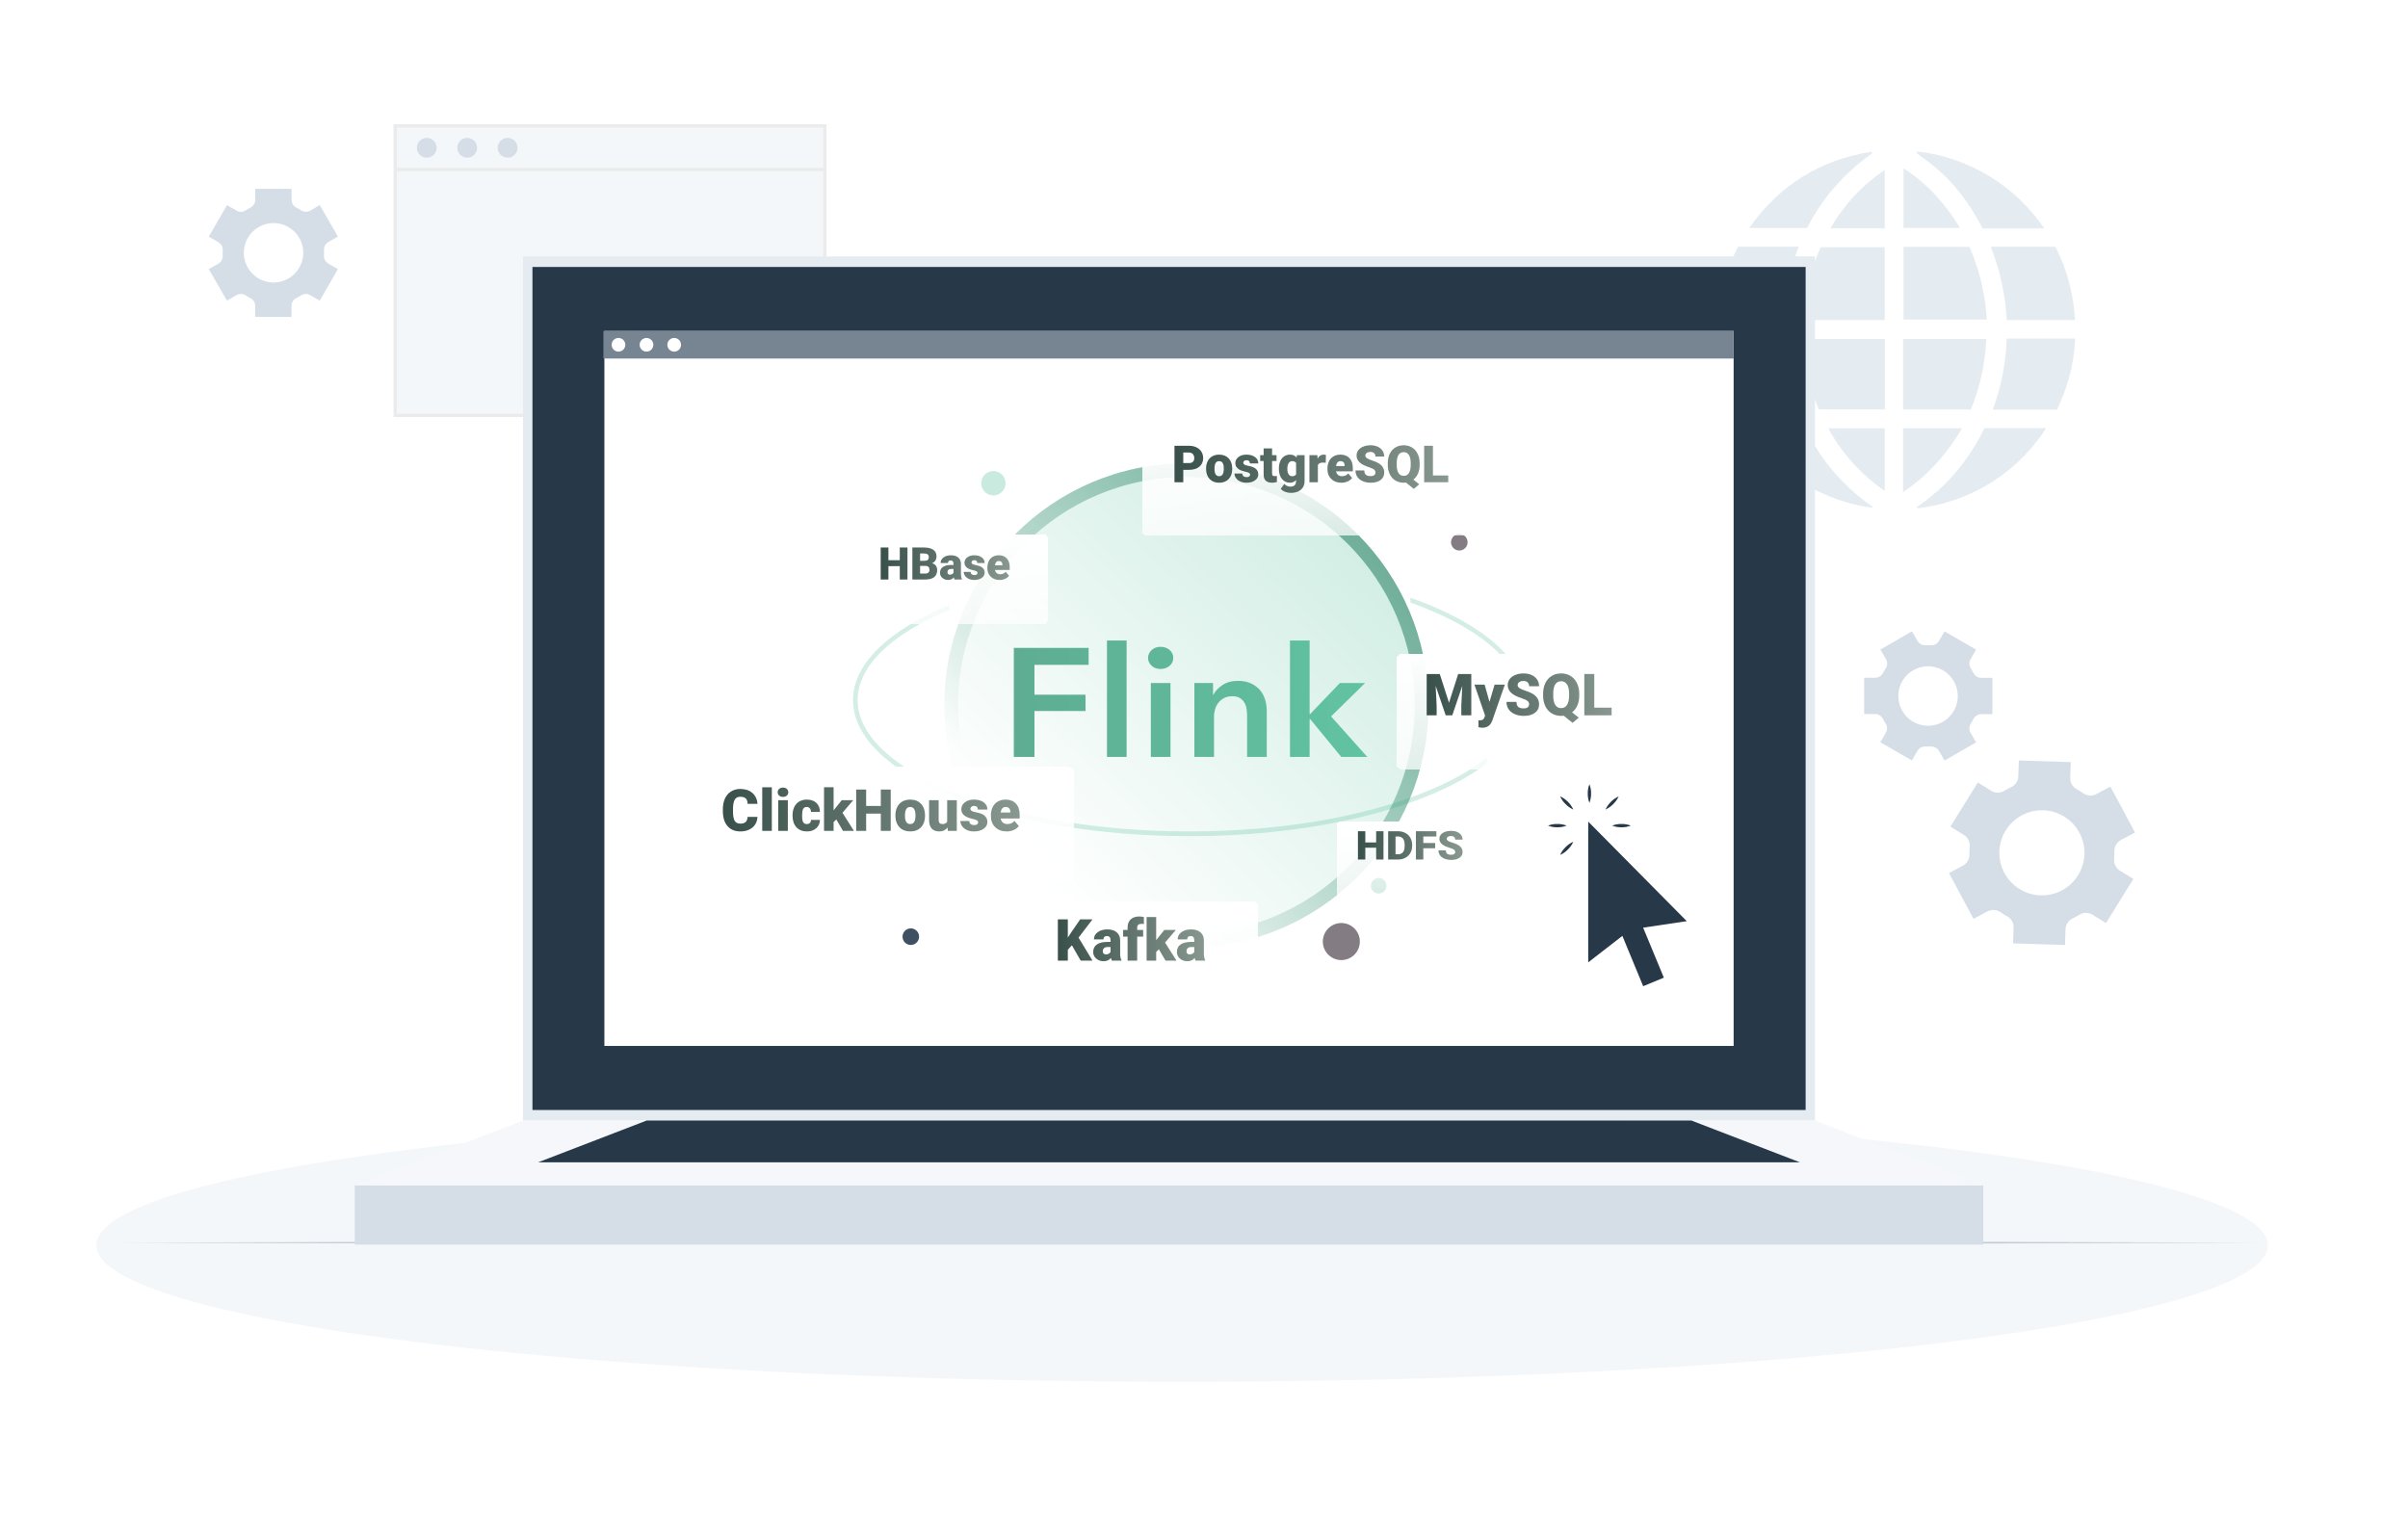 <svg width="350" height="220" viewBox="0 0 350 220" fill="none" xmlns="http://www.w3.org/2000/svg">
<g id="&#230;&#143;&#146;&#229;&#155;&#190;">
<g id="Search engines-cuate 2">
<g id="Search engines-cuate">
<g id="freepik--background-complete--inject-145">
<path id="&#229;&#189;&#162;&#231;&#138;&#182;" fill-rule="evenodd" clip-rule="evenodd" d="M310.082 127.771L306.102 134.189L304.134 132.97C303.557 132.615 302.83 132.615 302.253 132.97C302.099 133.066 301.941 133.162 301.773 133.248C301.748 133.261 301.724 133.273 301.7 133.286C301.557 133.359 301.416 133.432 301.269 133.498C300.654 133.779 300.25 134.382 300.222 135.058L300.15 137.371L292.605 137.136L292.677 134.803C292.687 134.127 292.316 133.504 291.717 133.19C291.394 133.017 291.081 132.824 290.781 132.614C290.226 132.217 289.494 132.167 288.89 132.485L286.854 133.574L283.283 126.917L285.318 125.827C285.917 125.498 286.279 124.859 286.254 124.176C286.25 123.811 286.264 123.442 286.293 123.077C286.362 122.406 286.046 121.754 285.477 121.392L283.494 120.163L287.474 113.746L289.451 114.97C290.019 115.319 290.736 115.319 291.304 114.97C291.467 114.869 291.64 114.773 291.813 114.682L291.813 114.682C291.986 114.59 292.158 114.499 292.336 114.418C292.943 114.136 293.339 113.536 293.358 112.867L293.43 110.549L300.981 110.784L300.904 113.093C300.881 113.76 301.236 114.384 301.821 114.706C302.173 114.898 302.514 115.11 302.843 115.339C303.39 115.716 304.102 115.755 304.686 115.44L306.746 114.355L310.317 121.013L308.282 122.107C307.674 122.429 307.302 123.067 307.322 123.754C307.328 124.122 307.315 124.491 307.283 124.858C307.217 125.53 307.534 126.183 308.104 126.547L310.082 127.771ZM293.19 129.005C295.347 130.548 298.247 130.543 300.4 128.995C302.671 127.364 303.564 124.412 302.579 121.795C301.646 119.313 299.235 117.701 296.585 117.788C293.934 117.875 291.634 119.642 290.866 122.18C290.097 124.718 291.032 127.463 293.19 129.005Z" fill="#D5DEE7"/>
<path id="&#229;&#189;&#162;&#231;&#138;&#182;_2" fill-rule="evenodd" clip-rule="evenodd" d="M287.219 107.914L282.64 110.558L281.814 109.138C281.572 108.73 281.121 108.493 280.648 108.523H280.254H279.866C279.392 108.493 278.942 108.73 278.699 109.138L277.888 110.544L273.304 107.899L274.115 106.493C274.352 106.08 274.335 105.569 274.072 105.173C273.926 104.953 273.793 104.726 273.674 104.491C273.464 104.068 273.032 103.8 272.56 103.8H270.952V98.52H272.574C273.048 98.52 273.481 98.25 273.688 97.824C273.809 97.59 273.942 97.362 274.086 97.142C274.35 96.748 274.366 96.238 274.13 95.827L273.318 94.421L277.902 91.776L278.718 93.187C278.959 93.594 279.408 93.832 279.88 93.802H280.269H280.662C281.137 93.831 281.588 93.592 281.829 93.182L282.64 91.776L287.219 94.435L286.413 95.837C286.176 96.248 286.193 96.757 286.456 97.152C286.599 97.374 286.731 97.603 286.85 97.838C287.062 98.262 287.494 98.531 287.968 98.534H289.59V103.814H287.968C287.493 103.816 287.061 104.085 286.85 104.51C286.731 104.744 286.599 104.972 286.456 105.192C286.193 105.588 286.176 106.099 286.413 106.512L287.219 107.914ZM275.92 101.179C275.92 103.565 277.854 105.499 280.24 105.499C282.626 105.499 284.56 103.565 284.56 101.179C284.56 98.793 282.626 96.859 280.24 96.859C277.854 96.859 275.92 98.793 275.92 101.179Z" fill="#D5DEE7"/>
<path id="&#229;&#189;&#162;&#231;&#138;&#182;_3" fill-rule="evenodd" clip-rule="evenodd" d="M32.368 36.374C32.399 35.9 32.159 35.448 31.749 35.208L30.347 34.397L32.992 29.813L34.398 30.624C34.809 30.861 35.319 30.844 35.714 30.581C35.935 30.436 36.164 30.303 36.4 30.182C36.825 29.971 37.096 29.539 37.101 29.064V27.446H42.381V29.064C42.382 29.538 42.652 29.971 43.077 30.182C43.311 30.303 43.538 30.436 43.758 30.581C44.155 30.844 44.666 30.86 45.078 30.624L46.48 29.813L49.115 34.387L47.704 35.198C47.295 35.44 47.058 35.891 47.09 36.365V36.754V37.142C47.057 37.615 47.295 38.065 47.704 38.304L49.115 39.12L46.47 43.704L45.064 42.893C44.65 42.658 44.139 42.676 43.744 42.941C43.525 43.085 43.297 43.216 43.062 43.334C42.64 43.547 42.373 43.98 42.371 44.453V46.07H37.091V44.453C37.087 43.979 36.819 43.547 36.395 43.334C36.161 43.215 35.934 43.084 35.714 42.941C35.318 42.676 34.807 42.658 34.394 42.893L32.992 43.704L30.347 39.12L31.754 38.318C32.16 38.078 32.398 37.629 32.368 37.157V36.763V36.374ZM44.08 36.749C44.08 34.363 42.146 32.429 39.76 32.429C37.374 32.429 35.44 34.363 35.44 36.749C35.44 39.135 37.374 41.069 39.76 41.069C42.146 41.069 44.08 39.135 44.08 36.749Z" fill="#D5DEE7"/>
<g id="freepik--aiZGp2--inject-145">
<path id="&#232;&#183;&#175;&#229;&#190;&#132;" d="M261.443 35.87C260.119 39.246 259.338 42.81 259.13 46.43H258.995H249.875H249.76V46.171C249.76 45.931 249.813 45.691 249.837 45.451C249.954 44.206 250.161 42.971 250.456 41.755C250.943 39.766 251.641 37.835 252.539 35.995C252.574 35.903 252.667 35.845 252.765 35.856H261.453L261.443 35.87Z" fill="#E4EBF1"/>
<path id="&#232;&#183;&#175;&#229;&#190;&#132;_2" d="M261.16 59.52H252.549C252.455 59.532 252.367 59.475 252.338 59.386C251.347 57.316 250.627 55.126 250.197 52.872C249.989 51.782 249.848 50.681 249.774 49.574C249.779 49.538 249.779 49.501 249.774 49.464V49.2C249.822 49.2 249.87 49.2 249.918 49.2H258.99C259.158 49.2 259.149 49.2 259.163 49.373C259.221 50.126 259.269 50.88 259.341 51.629C259.461 52.822 259.653 54.006 259.917 55.176C260.228 56.609 260.637 58.018 261.141 59.395C261.15 59.436 261.156 59.478 261.16 59.52Z" fill="#EBEBEB"/>
<path id="&#232;&#183;&#175;&#229;&#190;&#132;_3" d="M297.395 62.246L297.318 62.376C296.589 63.493 295.772 64.551 294.875 65.539C293.8 66.759 292.602 67.864 291.299 68.837C288.789 70.743 285.947 72.169 282.918 73.042C281.741 73.379 280.541 73.635 279.328 73.805L278.978 73.862H278.766L278.57 73.738L278.795 73.574C281.423 71.785 283.723 69.555 285.592 66.984C286.647 65.532 287.575 63.992 288.366 62.381C288.396 62.291 288.484 62.235 288.578 62.246H297.395Z" fill="#E4EBF1"/>
<path id="&#232;&#183;&#175;&#229;&#190;&#132;_4" d="M288.774 46.45H276.674V35.89H286.12C286.207 35.879 286.289 35.934 286.312 36.019C287.176 38.007 287.82 40.083 288.232 42.211C288.452 43.322 288.612 44.443 288.712 45.571C288.726 45.84 288.75 46.138 288.774 46.45Z" fill="#E4EBF1"/>
<path id="&#232;&#183;&#175;&#229;&#190;&#132;_5" d="M288.702 49.272C288.702 49.522 288.702 49.752 288.664 50.016C288.611 50.606 288.573 51.197 288.491 51.782C288.376 52.594 288.251 53.405 288.088 54.206C287.729 55.972 287.204 57.7 286.518 59.366C286.497 59.468 286.401 59.537 286.298 59.525H276.602V49.272H288.702Z" fill="#E4EBF1"/>
<path id="&#232;&#183;&#175;&#229;&#190;&#132;_6" d="M273.942 35.938V46.526H262.13C262.13 46.258 262.154 45.998 262.178 45.734C262.24 45.144 262.288 44.549 262.384 43.963C262.528 43.066 262.682 42.168 262.864 41.275C263.26 39.487 263.832 37.742 264.573 36.067C264.598 35.98 264.684 35.924 264.774 35.938H273.933H273.942Z" fill="#E4EBF1"/>
<path id="&#232;&#183;&#175;&#229;&#190;&#132;_7" d="M273.957 49.411C273.957 52.733 273.957 56.051 273.957 59.366V59.52H264.51C264.417 59.531 264.329 59.471 264.304 59.381C263.585 57.664 263.046 55.876 262.696 54.048C262.518 53.088 262.384 52.157 262.264 51.206C262.187 50.587 262.168 49.958 262.125 49.334C262.125 49.334 262.125 49.301 262.125 49.267H273.808C273.928 49.258 273.957 49.296 273.957 49.411Z" fill="#E4EBF1"/>
<path id="&#232;&#183;&#175;&#229;&#190;&#132;_8" d="M301.605 46.526H291.688C291.484 42.873 290.698 39.276 289.36 35.87H298.6C298.693 35.859 298.782 35.913 298.816 36C299.876 38.097 300.646 40.329 301.106 42.634C301.347 43.86 301.507 45.101 301.586 46.349C301.61 46.402 301.605 46.459 301.605 46.526Z" fill="#E4EBF1"/>
<path id="&#232;&#183;&#175;&#229;&#190;&#132;_9" d="M301.614 49.2C301.614 49.44 301.614 49.68 301.581 49.896C301.377 52.88 300.649 55.805 299.43 58.536C299.296 58.843 299.152 59.146 299.013 59.453C298.991 59.514 298.929 59.552 298.864 59.544H289.744H289.648C289.758 59.227 289.869 58.92 289.974 58.613C290.506 57.037 290.915 55.423 291.198 53.784C291.41 52.593 291.553 51.391 291.626 50.184C291.626 49.901 291.659 49.618 291.674 49.33C291.674 49.258 291.674 49.219 291.774 49.224H301.605L301.614 49.2Z" fill="#E4EBF1"/>
<path id="&#232;&#183;&#175;&#229;&#190;&#132;_10" d="M297.122 33.173C297.122 33.173 297.122 33.173 297.122 33.211H288.304C288.215 33.223 288.129 33.174 288.093 33.091C286.936 30.786 285.483 28.642 283.773 26.712C282.77 25.596 281.664 24.577 280.47 23.669C279.88 23.189 279.266 22.786 278.661 22.349L278.56 22.272L278.68 22.19C278.68 22.133 278.646 22.075 278.622 22.003C286.116 22.86 292.864 26.938 297.107 33.173H297.122Z" fill="#E4EBF1"/>
<path id="&#232;&#183;&#175;&#229;&#190;&#132;_11" d="M272.267 73.742C272.185 73.768 272.099 73.782 272.013 73.786C271.06 73.659 270.116 73.475 269.186 73.234C267.446 72.794 265.758 72.17 264.15 71.371C262.314 70.459 260.593 69.331 259.024 68.011C257.905 67.077 256.872 66.044 255.938 64.925C255.241 64.079 254.6 63.189 254.018 62.261L253.979 62.179H262.192C262.281 62.17 262.365 62.224 262.394 62.309C263.234 64.005 264.227 65.621 265.36 67.138C266.407 68.514 267.57 69.799 268.835 70.978C269.88 71.965 271.004 72.865 272.195 73.67L272.267 73.742Z" fill="#E4EBF1"/>
<path id="&#232;&#183;&#175;&#229;&#190;&#132;_12" d="M272.157 22.258C271.787 22.531 271.355 22.834 270.933 23.16C269.524 24.255 268.215 25.472 267.021 26.798C265.402 28.564 264.022 30.534 262.917 32.659C262.845 32.794 262.782 32.928 262.706 33.058C262.677 33.101 262.632 33.13 262.581 33.139C262.437 33.139 262.288 33.139 262.139 33.139H254.243C258.64 26.933 264.549 23.198 272.08 22.056L272.032 22.157L272.157 22.258Z" fill="#E4EBF1"/>
<path id="&#232;&#183;&#175;&#229;&#190;&#132;_13" d="M285.165 62.256C284.05 64.209 282.708 66.024 281.166 67.661C279.805 69.13 278.273 70.43 276.602 71.534V62.256H285.165Z" fill="#E4EBF1"/>
<path id="&#232;&#183;&#175;&#229;&#190;&#132;_14" d="M273.942 62.261V71.357C270.526 69.014 267.712 65.898 265.73 62.261H273.942Z" fill="#E4EBF1"/>
<path id="&#232;&#183;&#175;&#229;&#190;&#132;_15" d="M284.891 33.134H276.674V24.461C278.361 25.559 279.909 26.857 281.286 28.325C282.652 29.798 283.86 31.41 284.891 33.134Z" fill="#E4EBF1"/>
<path id="&#232;&#183;&#175;&#229;&#190;&#132;_16" d="M273.942 24.72V33.202H266.056C267.985 29.796 270.686 26.891 273.942 24.72V24.72Z" fill="#E4EBF1"/>
</g>
<rect id="&#231;&#159;&#169;&#229;&#189;&#162;" x="57.438" y="18.298" width="62.453" height="42.086" fill="#F4F7F9"/>
<path id="&#229;&#189;&#162;&#231;&#138;&#182;_4" fill-rule="evenodd" clip-rule="evenodd" d="M57.198 60.624H120.131V18.058H57.198V60.624ZM119.651 60.144H57.678V18.538H119.651V60.144Z" fill="#EBEBEB"/>
<path id="&#232;&#183;&#175;&#229;&#190;&#132;_17" d="M63.472 21.485C63.472 22.28 62.827 22.925 62.032 22.925C61.237 22.925 60.592 22.28 60.592 21.485C60.592 20.689 61.237 20.045 62.032 20.045C62.414 20.045 62.78 20.197 63.05 20.467C63.32 20.737 63.472 21.103 63.472 21.485Z" fill="#D5DEE7"/>
<path id="&#232;&#183;&#175;&#229;&#190;&#132;_18" d="M69.347 21.485C69.347 22.28 68.703 22.925 67.907 22.925C67.112 22.925 66.467 22.28 66.467 21.485C66.467 20.689 67.112 20.045 67.907 20.045C68.703 20.045 69.347 20.689 69.347 21.485Z" fill="#D5DEE7"/>
<path id="&#232;&#183;&#175;&#229;&#190;&#132;_19" d="M75.218 21.485C75.218 22.28 74.573 22.925 73.778 22.925C72.982 22.925 72.338 22.28 72.338 21.485C72.338 20.689 72.982 20.045 73.778 20.045C74.573 20.045 75.218 20.689 75.218 21.485Z" fill="#D5DEE7"/>
<rect id="&#231;&#159;&#169;&#229;&#189;&#162;_2" x="57.438" y="24.398" width="62.453" height="0.48" fill="#EBEBEB"/>
</g>
<g id="freepik--Shadow--inject-145">
<ellipse id="&#230;&#164;&#173;&#229;&#156;&#134;&#229;&#189;&#162;" opacity="0.375" cx="171.81" cy="181.034" rx="157.81" ry="19.834" fill="#E4EBF1"/>
</g>
<g id="freepik--Floor--inject-145">
<path id="&#232;&#183;&#175;&#229;&#190;&#132;_20" opacity="0.372" d="M17.2 180.64L56.114 180.525L95.027 180.482L172.854 180.4L250.682 180.482L289.595 180.525L328.509 180.64L289.595 180.76L250.682 180.798L172.854 180.88L95.027 180.798L56.114 180.755L17.2 180.64Z" fill="#778592"/>
</g>
<g id="freepik--Device--inject-145">
<rect id="&#231;&#159;&#169;&#229;&#189;&#162;_3" x="76.024" y="37.277" width="187.781" height="125.611" fill="#E4EBF1"/>
<rect id="&#231;&#159;&#169;&#229;&#189;&#162;_4" x="77.392" y="38.808" width="185.054" height="122.549" fill="#273849"/>
<rect id="&#231;&#159;&#169;&#229;&#189;&#162;_5" x="51.568" y="172.306" width="236.698" height="8.621" fill="#D5DEE7"/>
<path id="&#232;&#183;&#175;&#229;&#190;&#132;_21" d="M51.568 172.306L76.024 162.888H263.81L288.266 172.306H51.568Z" fill="#F5F7FA"/>
<path id="&#232;&#183;&#175;&#229;&#190;&#132;_22" d="M78.208 168.965L93.99 162.888H245.838L261.626 168.965H78.208Z" fill="#273849"/>
<rect id="&#231;&#159;&#169;&#229;&#189;&#162;_6" x="87.846" y="48.12" width="164.136" height="103.925" fill="white"/>
<g id="Group 7488">
<g id="Vector" filter="url(#filter0_d_11305_126041)">
<path d="M172.438 135.781C191.871 135.781 207.624 120.012 207.624 100.559C207.624 81.107 191.871 65.338 172.438 65.338C153.005 65.338 137.251 81.107 137.251 100.559C137.251 120.012 153.005 135.781 172.438 135.781Z" fill="url(#paint0_linear_11305_126041)"/>
<path d="M206.624 100.559C206.624 119.46 191.318 134.781 172.438 134.781C153.558 134.781 138.251 119.46 138.251 100.559C138.251 81.659 153.558 66.338 172.438 66.338C191.318 66.338 206.624 81.659 206.624 100.559Z" stroke="url(#paint1_linear_11305_126041)" stroke-width="2"/>
</g>
<g id="Group 7489">
<path id="Subtract" opacity="0.18" fill-rule="evenodd" clip-rule="evenodd" d="M205 87.592C205.738 87.857 206.46 88.132 207.164 88.416C213.832 91.112 218.276 94.424 220.116 97.988C220.321 97.868 220.563 97.827 220.796 97.872C218.641 93.528 212.953 89.693 205 86.882V87.592ZM138 88.656V87.937C129.336 91.509 123.984 96.401 123.984 101.784C123.984 112.684 145.912 121.548 172.86 121.548C191.52 121.548 207.768 117.3 216 111.068C216.025 110.969 216.051 110.878 216.077 110.79C216.085 110.763 216.093 110.736 216.1 110.71C216.104 110.696 216.108 110.682 216.112 110.668C216.16 110.497 216.16 110.315 216.112 110.144C213.848 111.956 210.848 113.628 207.164 115.116C198 118.824 185.824 120.864 172.872 120.864C159.92 120.864 147.74 118.824 138.576 115.116C129.604 111.488 124.664 106.756 124.664 101.768C124.664 96.889 129.39 92.251 138 88.656Z" fill="#15A675"/>
</g>
<g id="Group">
<g id="Group_2">
<g id="Vector_2" filter="url(#filter1_d_11305_126041)">
<path d="M152.572 109.371C153.411 109.371 154.071 109.678 154.071 110.069V125.57C154.071 125.961 153.411 126.268 152.572 126.268H101.499C100.659 126.268 100 125.961 100 125.57V110.069C100 109.678 100.659 109.371 101.499 109.371H152.572Z" fill="url(#paint2_linear_11305_126041)" shape-rendering="crispEdges"/>
</g>
</g>
</g>
<path id="Vector_3" d="M144.937 71.929C145.867 71.627 146.375 70.627 146.073 69.697C145.771 68.766 144.773 68.257 143.843 68.559C142.913 68.862 142.405 69.861 142.707 70.792C143.009 71.722 144.007 72.231 144.937 71.929Z" fill="#C8EADF"/>
<path id="Vector_4" d="M212.482 79.969C213.114 79.763 213.46 79.084 213.254 78.451C213.049 77.818 212.37 77.472 211.738 77.677C211.105 77.883 210.76 78.563 210.965 79.195C211.17 79.828 211.849 80.174 212.482 79.969Z" fill="#837D83"/>
<path id="Vector_5" d="M196.777 138.858C197.874 137.855 197.951 136.152 196.948 135.054C195.946 133.956 194.244 133.879 193.147 134.883C192.051 135.886 191.974 137.589 192.976 138.687C193.979 139.785 195.68 139.862 196.777 138.858Z" fill="#837D83"/>
<path id="Vector_6" d="M201.153 129.59C201.614 129.168 201.647 128.451 201.225 127.989C200.803 127.526 200.086 127.494 199.624 127.916C199.162 128.339 199.13 129.056 199.552 129.518C199.974 129.981 200.691 130.013 201.153 129.59Z" fill="#5FB497"/>
<g id="Group_3">
<g id="Group_4">
<g id="Group_5">
<g id="Vector_7" filter="url(#filter2_d_11305_126041)">
<path d="M216.95 117.398C217.344 117.398 217.653 117.597 217.653 117.851V127.928C217.653 128.181 217.344 128.381 216.95 128.381H193.01C192.616 128.381 192.307 128.181 192.307 127.928V117.851C192.307 117.597 192.616 117.398 193.01 117.398H216.95Z" fill="url(#paint3_linear_11305_126041)" shape-rendering="crispEdges"/>
</g>
<g id="HDFS">
<path d="M201.088 124.945H200.024V123.228H198.447V124.945H197.376V120.834H198.447V122.466H200.024V120.834H201.088V124.945Z" fill="url(#paint4_linear_11305_126041)"/>
<path d="M201.768 124.945V120.834H203.199C203.591 120.834 203.944 120.916 204.257 121.082C204.57 121.246 204.814 121.478 204.989 121.78C205.166 122.079 205.255 122.415 205.257 122.788V122.977C205.257 123.353 205.171 123.691 204.998 123.991C204.827 124.288 204.585 124.521 204.272 124.691C203.961 124.858 203.614 124.943 203.229 124.945H201.768ZM202.839 121.599V124.183H203.211C203.518 124.183 203.754 124.082 203.919 123.88C204.083 123.677 204.166 123.376 204.166 122.977V122.799C204.166 122.402 204.083 122.102 203.919 121.901C203.754 121.7 203.514 121.599 203.199 121.599H202.839Z" fill="url(#paint5_linear_11305_126041)"/>
<path d="M208.603 123.307H206.877V124.945H205.806V120.834H208.777V121.599H206.877V122.545H208.603V123.307Z" fill="url(#paint6_linear_11305_126041)"/>
<path d="M211.513 123.852C211.513 123.707 211.457 123.594 211.345 123.513C211.236 123.432 211.041 123.349 210.763 123.262C210.484 123.175 210.256 123.092 210.08 123.011C209.504 122.749 209.216 122.39 209.216 121.932C209.216 121.704 209.288 121.504 209.43 121.331C209.574 121.156 209.778 121.02 210.04 120.924C210.302 120.826 210.597 120.777 210.924 120.777C211.244 120.777 211.529 120.83 211.781 120.935C212.036 121.041 212.233 121.191 212.373 121.387C212.513 121.581 212.584 121.803 212.584 122.053H211.516C211.516 121.886 211.46 121.756 211.348 121.664C211.239 121.572 211.089 121.525 210.9 121.525C210.709 121.525 210.557 121.565 210.446 121.644C210.336 121.721 210.281 121.82 210.281 121.941C210.281 122.046 210.342 122.142 210.464 122.229C210.586 122.313 210.8 122.402 211.107 122.494C211.414 122.584 211.667 122.682 211.864 122.788C212.344 123.044 212.584 123.397 212.584 123.847C212.584 124.206 212.437 124.488 212.144 124.694C211.852 124.899 211.45 125.001 210.94 125.001C210.58 125.001 210.253 124.942 209.961 124.824C209.67 124.703 209.45 124.539 209.302 124.332C209.155 124.123 209.082 123.883 209.082 123.612H210.156C210.156 123.832 210.217 123.995 210.339 124.101C210.463 124.204 210.663 124.256 210.94 124.256C211.117 124.256 211.256 124.221 211.358 124.152C211.461 124.08 211.513 123.98 211.513 123.852Z" fill="url(#paint7_linear_11305_126041)"/>
</g>
</g>
</g>
</g>
<g id="Group 7484">
<g id="Group_6">
<g id="Group_7">
<g id="Vector_8" filter="url(#filter3_d_11305_126041)">
<path d="M238.786 93C239.389 93 239.863 93.307 239.863 93.698V109.199C239.863 109.59 239.389 109.897 238.786 109.897H202.077C201.474 109.897 201 109.59 201 109.199V93.698C201 93.307 201.474 93 202.077 93H238.786Z" fill="url(#paint8_linear_11305_126041)" shape-rendering="crispEdges"/>
</g>
</g>
</g>
<g id="MySQL">
<path d="M209.269 97.977L210.61 102.156L211.946 97.977H213.852V103.983H212.4V102.58L212.541 99.709L211.088 103.983H210.131L208.675 99.705L208.815 102.58V103.983H207.367V97.977H209.269Z" fill="url(#paint9_linear_11305_126041)"/>
<path d="M216.497 102.036L217.239 99.519H218.728L216.909 104.73L216.831 104.919C216.572 105.497 216.116 105.786 215.461 105.786C215.28 105.786 215.089 105.758 214.888 105.703V104.709H215.069C215.265 104.709 215.413 104.68 215.515 104.622C215.619 104.567 215.696 104.467 215.746 104.321L215.857 104.024L214.306 99.519H215.791L216.497 102.036Z" fill="url(#paint10_linear_11305_126041)"/>
<path d="M222.256 102.387C222.256 102.175 222.18 102.01 222.029 101.892C221.88 101.773 221.618 101.651 221.241 101.524C220.864 101.398 220.556 101.275 220.317 101.157C219.538 100.775 219.149 100.25 219.149 99.581C219.149 99.249 219.245 98.956 219.438 98.703C219.633 98.447 219.908 98.249 220.263 98.109C220.618 97.966 221.017 97.894 221.459 97.894C221.891 97.894 222.278 97.971 222.619 98.125C222.962 98.279 223.229 98.499 223.419 98.785C223.609 99.069 223.704 99.393 223.704 99.759H222.26C222.26 99.514 222.184 99.324 222.033 99.189C221.884 99.055 221.682 98.987 221.426 98.987C221.168 98.987 220.963 99.045 220.812 99.161C220.663 99.273 220.589 99.418 220.589 99.594C220.589 99.748 220.671 99.888 220.836 100.015C221.001 100.138 221.292 100.268 221.707 100.402C222.122 100.534 222.463 100.677 222.73 100.831C223.379 101.205 223.704 101.721 223.704 102.378C223.704 102.904 223.506 103.316 223.109 103.616C222.713 103.916 222.17 104.066 221.48 104.066C220.993 104.066 220.552 103.979 220.156 103.806C219.763 103.63 219.465 103.39 219.265 103.088C219.067 102.783 218.968 102.432 218.968 102.036H220.42C220.42 102.358 220.502 102.596 220.667 102.75C220.835 102.901 221.106 102.976 221.48 102.976C221.719 102.976 221.908 102.926 222.045 102.824C222.185 102.719 222.256 102.574 222.256 102.387Z" fill="url(#paint11_linear_11305_126041)"/>
<path d="M229.541 101.104C229.541 101.659 229.449 102.145 229.264 102.56C229.08 102.972 228.826 103.304 228.501 103.554L229.471 104.321L228.575 105.08L227.284 104.041C227.163 104.057 227.042 104.066 226.921 104.066C226.41 104.066 225.956 103.947 225.56 103.711C225.164 103.474 224.854 103.136 224.632 102.696C224.412 102.256 224.298 101.75 224.289 101.178V100.86C224.289 100.269 224.397 99.749 224.611 99.301C224.828 98.853 225.136 98.506 225.535 98.261C225.937 98.016 226.396 97.894 226.913 97.894C227.422 97.894 227.876 98.015 228.274 98.257C228.673 98.499 228.983 98.844 229.203 99.293C229.425 99.738 229.538 100.25 229.541 100.827V101.104ZM228.068 100.852C228.068 100.255 227.968 99.803 227.767 99.495C227.569 99.184 227.284 99.029 226.913 99.029C226.531 99.029 226.243 99.181 226.051 99.487C225.858 99.792 225.761 100.239 225.758 100.827V101.104C225.758 101.695 225.856 102.149 226.051 102.465C226.246 102.778 226.536 102.935 226.921 102.935C227.29 102.935 227.572 102.78 227.767 102.469C227.965 102.158 228.065 101.711 228.068 101.128V100.852Z" fill="url(#paint12_linear_11305_126041)"/>
<path d="M231.727 102.869H234.248V103.983H230.279V97.977H231.727V102.869Z" fill="url(#paint13_linear_11305_126041)"/>
</g>
</g>
<path id="Vector_9" d="M132.385 137.366C133.05 137.366 133.589 136.826 133.589 136.161C133.589 135.496 133.05 134.956 132.385 134.956C131.72 134.956 131.181 135.496 131.181 136.161C131.181 136.826 131.72 137.366 132.385 137.366Z" fill="#3E5061"/>
<g id="Group 7486">
<g id="Group_8">
<g id="Group_9">
<g id="Group_10">
<g id="Vector_10" filter="url(#filter4_d_11305_126041)">
<path d="M149.545 75.659C149.951 75.659 150.271 75.897 150.271 76.199V88.214C150.271 88.516 149.951 88.754 149.545 88.754H124.806C124.4 88.754 124.08 88.516 124.08 88.214V76.199C124.08 75.897 124.4 75.659 124.806 75.659H149.545Z" fill="url(#paint14_linear_11305_126041)" shape-rendering="crispEdges"/>
</g>
</g>
</g>
</g>
<g id="HBase">
<path d="M131.9 84.242H130.784V82.298H129.131V84.242H128.009V79.587H129.131V81.435H130.784V79.587H131.9V84.242Z" fill="url(#paint15_linear_11305_126041)"/>
<path d="M132.613 84.242V79.587H134.285C134.884 79.587 135.339 79.697 135.65 79.916C135.964 80.136 136.12 80.455 136.12 80.872C136.12 81.113 136.065 81.319 135.954 81.49C135.843 81.66 135.68 81.786 135.465 81.867C135.708 81.931 135.894 82.05 136.024 82.225C136.154 82.4 136.219 82.613 136.219 82.864C136.219 83.32 136.074 83.663 135.784 83.894C135.497 84.122 135.069 84.238 134.502 84.242H132.613ZM133.735 82.263V83.379H134.47C134.673 83.379 134.829 83.333 134.937 83.242C135.046 83.148 135.1 83.017 135.1 82.848C135.1 82.46 134.907 82.265 134.522 82.263H133.735ZM133.735 81.528H134.32C134.565 81.526 134.74 81.481 134.845 81.394C134.949 81.306 135.001 81.177 135.001 81.007C135.001 80.811 134.945 80.67 134.832 80.585C134.719 80.497 134.537 80.454 134.285 80.454H133.735V81.528Z" fill="url(#paint16_linear_11305_126041)"/>
<path d="M138.739 84.242C138.7 84.172 138.666 84.069 138.636 83.932C138.438 84.181 138.161 84.306 137.805 84.306C137.479 84.306 137.202 84.208 136.974 84.012C136.746 83.814 136.632 83.566 136.632 83.267C136.632 82.892 136.77 82.609 137.047 82.417C137.324 82.225 137.727 82.129 138.256 82.129H138.588V81.947C138.588 81.629 138.451 81.47 138.176 81.47C137.92 81.47 137.792 81.596 137.792 81.848H136.715C136.715 81.513 136.857 81.241 137.14 81.032C137.426 80.823 137.789 80.719 138.23 80.719C138.671 80.719 139.02 80.827 139.276 81.042C139.531 81.257 139.663 81.552 139.669 81.927V83.459C139.673 83.776 139.722 84.019 139.816 84.188V84.242H138.739ZM138.064 83.539C138.198 83.539 138.309 83.51 138.397 83.453C138.486 83.395 138.55 83.33 138.588 83.257V82.704H138.275C137.9 82.704 137.712 82.873 137.712 83.21C137.712 83.308 137.745 83.388 137.811 83.449C137.878 83.509 137.962 83.539 138.064 83.539Z" fill="url(#paint17_linear_11305_126041)"/>
<path d="M142.08 83.27C142.08 83.179 142.032 83.105 141.936 83.05C141.84 82.994 141.658 82.937 141.389 82.877C141.12 82.817 140.899 82.74 140.724 82.644C140.549 82.546 140.416 82.427 140.324 82.289C140.233 82.15 140.187 81.991 140.187 81.812C140.187 81.495 140.318 81.234 140.58 81.029C140.842 80.822 141.185 80.719 141.61 80.719C142.066 80.719 142.432 80.822 142.709 81.029C142.986 81.236 143.125 81.508 143.125 81.844H142.044C142.044 81.567 141.898 81.429 141.606 81.429C141.493 81.429 141.399 81.461 141.322 81.525C141.245 81.587 141.207 81.664 141.207 81.758C141.207 81.854 141.254 81.932 141.347 81.991C141.441 82.051 141.59 82.1 141.795 82.138C142.002 82.177 142.183 82.223 142.339 82.276C142.859 82.455 143.119 82.776 143.119 83.238C143.119 83.554 142.978 83.811 142.697 84.009C142.417 84.207 142.055 84.306 141.61 84.306C141.313 84.306 141.049 84.253 140.817 84.146C140.584 84.04 140.403 83.895 140.273 83.712C140.143 83.528 140.078 83.335 140.078 83.133H141.085C141.09 83.293 141.143 83.41 141.245 83.484C141.347 83.557 141.478 83.593 141.638 83.593C141.785 83.593 141.895 83.563 141.968 83.504C142.042 83.444 142.08 83.366 142.08 83.27Z" fill="url(#paint18_linear_11305_126041)"/>
<path d="M145.299 84.306C144.768 84.306 144.339 84.148 144.011 83.833C143.682 83.515 143.518 83.103 143.518 82.596V82.506C143.518 82.152 143.583 81.84 143.713 81.569C143.845 81.299 144.037 81.09 144.289 80.943C144.54 80.794 144.839 80.719 145.184 80.719C145.67 80.719 146.054 80.87 146.335 81.173C146.616 81.474 146.757 81.893 146.757 82.433V82.851H144.615C144.653 83.045 144.737 83.198 144.867 83.309C144.997 83.419 145.166 83.475 145.373 83.475C145.714 83.475 145.98 83.356 146.172 83.117L146.664 83.699C146.53 83.884 146.339 84.032 146.092 84.143C145.847 84.252 145.582 84.306 145.299 84.306ZM145.178 81.55C144.862 81.55 144.675 81.759 144.615 82.177H145.702V82.094C145.706 81.921 145.662 81.788 145.571 81.694C145.479 81.598 145.348 81.55 145.178 81.55Z" fill="url(#paint19_linear_11305_126041)"/>
</g>
</g>
<g id="Group 7485">
<g id="Group_11">
<g id="Group_12">
<g id="Group_13">
<g id="Vector_11" filter="url(#filter5_d_11305_126041)">
<path d="M213.286 61C214.073 61 214.691 61.271 214.691 61.615V75.294C214.691 75.639 214.073 75.909 213.286 75.909H165.405C164.618 75.909 164 75.639 164 75.294V61.615C164 61.271 164.618 61 165.405 61H213.286Z" fill="url(#paint20_linear_11305_126041)" shape-rendering="crispEdges"/>
</g>
</g>
</g>
</g>
<g id="PostgreSQL">
<path d="M171.987 68.302V70.1H170.709V64.8H172.824C173.229 64.8 173.587 64.875 173.898 65.026C174.211 65.174 174.452 65.386 174.622 65.663C174.794 65.937 174.88 66.249 174.88 66.598C174.88 67.115 174.695 67.529 174.324 67.839C173.955 68.147 173.448 68.302 172.802 68.302H171.987ZM171.987 67.315H172.824C173.071 67.315 173.259 67.253 173.388 67.129C173.519 67.006 173.585 66.831 173.585 66.605C173.585 66.358 173.518 66.16 173.384 66.012C173.251 65.864 173.069 65.789 172.838 65.786H171.987V67.315Z" fill="url(#paint21_linear_11305_126041)"/>
<path d="M175.303 68.094C175.303 67.701 175.379 67.352 175.532 67.046C175.685 66.738 175.905 66.501 176.191 66.336C176.477 66.171 176.813 66.088 177.199 66.088C177.789 66.088 178.254 66.272 178.593 66.638C178.933 67.002 179.103 67.498 179.103 68.127V68.171C179.103 68.784 178.932 69.272 178.59 69.634C178.25 69.993 177.789 70.172 177.206 70.172C176.646 70.172 176.196 70.005 175.856 69.67C175.516 69.333 175.333 68.877 175.306 68.302L175.303 68.094ZM176.529 68.171C176.529 68.535 176.586 68.802 176.7 68.971C176.815 69.141 176.983 69.226 177.206 69.226C177.643 69.226 177.866 68.89 177.876 68.218V68.094C177.876 67.388 177.65 67.035 177.199 67.035C176.789 67.035 176.567 67.339 176.533 67.948L176.529 68.171Z" fill="url(#paint22_linear_11305_126041)"/>
<path d="M181.705 68.993C181.705 68.889 181.651 68.805 181.542 68.742C181.432 68.679 181.225 68.613 180.919 68.546C180.613 68.478 180.361 68.389 180.162 68.28C179.963 68.168 179.811 68.034 179.707 67.876C179.603 67.718 179.551 67.537 179.551 67.333C179.551 66.972 179.7 66.674 179.998 66.442C180.297 66.206 180.687 66.088 181.17 66.088C181.69 66.088 182.107 66.206 182.422 66.442C182.738 66.677 182.896 66.986 182.896 67.37H181.665C181.665 67.054 181.499 66.897 181.167 66.897C181.038 66.897 180.93 66.933 180.843 67.006C180.755 67.076 180.712 67.165 180.712 67.272C180.712 67.381 180.765 67.469 180.872 67.537C180.979 67.605 181.148 67.661 181.381 67.705C181.617 67.748 181.823 67.8 182 67.861C182.592 68.065 182.888 68.43 182.888 68.957C182.888 69.316 182.728 69.608 182.408 69.834C182.09 70.06 181.677 70.172 181.17 70.172C180.833 70.172 180.532 70.112 180.268 69.99C180.003 69.869 179.797 69.704 179.649 69.496C179.501 69.287 179.427 69.067 179.427 68.837H180.573C180.578 69.019 180.639 69.152 180.755 69.237C180.872 69.32 181.021 69.361 181.203 69.361C181.371 69.361 181.495 69.327 181.578 69.259C181.663 69.191 181.705 69.102 181.705 68.993Z" fill="url(#paint23_linear_11305_126041)"/>
<path d="M184.894 65.182V66.161H185.542V67.013H184.894V68.815C184.894 68.963 184.921 69.066 184.974 69.124C185.027 69.183 185.133 69.212 185.291 69.212C185.412 69.212 185.514 69.204 185.597 69.19V70.067C185.376 70.137 185.145 70.172 184.905 70.172C184.483 70.172 184.171 70.073 183.969 69.874C183.768 69.675 183.667 69.373 183.667 68.968V67.013H183.165V66.161H183.667V65.182H184.894Z" fill="url(#paint24_linear_11305_126041)"/>
<path d="M185.884 68.101C185.884 67.703 185.95 67.352 186.081 67.046C186.212 66.74 186.4 66.505 186.645 66.34C186.89 66.172 187.175 66.088 187.5 66.088C187.91 66.088 188.231 66.227 188.461 66.504L188.505 66.161H189.619V69.951C189.619 70.297 189.537 70.598 189.375 70.853C189.215 71.11 188.982 71.307 188.676 71.443C188.37 71.581 188.016 71.65 187.613 71.65C187.324 71.65 187.044 71.596 186.772 71.487C186.503 71.377 186.297 71.235 186.153 71.061L186.667 70.34C186.895 70.609 187.196 70.744 187.569 70.744C188.113 70.744 188.385 70.465 188.385 69.907V69.783C188.149 70.043 187.852 70.172 187.493 70.172C187.012 70.172 186.624 69.989 186.328 69.623C186.032 69.254 185.884 68.761 185.884 68.145V68.101ZM187.114 68.178C187.114 68.501 187.175 68.757 187.296 68.946C187.418 69.133 187.588 69.226 187.806 69.226C188.07 69.226 188.263 69.138 188.385 68.96V67.304C188.266 67.125 188.075 67.035 187.813 67.035C187.595 67.035 187.424 67.133 187.3 67.33C187.176 67.524 187.114 67.807 187.114 68.178Z" fill="url(#paint25_linear_11305_126041)"/>
<path d="M192.698 67.272L192.294 67.242C191.908 67.242 191.661 67.364 191.551 67.606V70.1H190.325V66.161H191.475L191.515 66.667C191.721 66.281 192.009 66.088 192.378 66.088C192.509 66.088 192.623 66.103 192.72 66.132L192.698 67.272Z" fill="url(#paint26_linear_11305_126041)"/>
<path d="M194.973 70.172C194.369 70.172 193.88 69.993 193.506 69.634C193.132 69.272 192.946 68.803 192.946 68.225V68.123C192.946 67.72 193.02 67.365 193.168 67.057C193.318 66.749 193.536 66.511 193.823 66.343C194.109 66.173 194.449 66.088 194.842 66.088C195.395 66.088 195.832 66.261 196.152 66.605C196.473 66.948 196.633 67.426 196.633 68.04V68.516H194.194C194.238 68.737 194.334 68.911 194.482 69.037C194.63 69.163 194.821 69.226 195.057 69.226C195.445 69.226 195.748 69.09 195.967 68.819L196.527 69.481C196.374 69.692 196.157 69.861 195.876 69.987C195.597 70.111 195.296 70.172 194.973 70.172ZM194.835 67.035C194.476 67.035 194.262 67.273 194.194 67.748H195.432V67.654C195.437 67.457 195.387 67.305 195.282 67.199C195.178 67.09 195.029 67.035 194.835 67.035Z" fill="url(#paint27_linear_11305_126041)"/>
<path d="M199.92 68.691C199.92 68.504 199.853 68.359 199.72 68.254C199.588 68.15 199.357 68.042 199.024 67.93C198.692 67.819 198.42 67.711 198.209 67.606C197.522 67.269 197.179 66.806 197.179 66.216C197.179 65.922 197.264 65.664 197.434 65.441C197.606 65.215 197.849 65.04 198.162 64.916C198.475 64.79 198.827 64.727 199.217 64.727C199.598 64.727 199.939 64.795 200.24 64.931C200.543 65.067 200.779 65.261 200.946 65.513C201.114 65.763 201.197 66.05 201.197 66.372H199.923C199.923 66.156 199.857 65.989 199.723 65.87C199.592 65.751 199.414 65.692 199.188 65.692C198.96 65.692 198.779 65.743 198.646 65.845C198.515 65.944 198.449 66.072 198.449 66.227C198.449 66.363 198.522 66.487 198.668 66.598C198.813 66.707 199.069 66.821 199.436 66.94C199.802 67.057 200.103 67.183 200.338 67.319C200.911 67.649 201.197 68.104 201.197 68.684C201.197 69.147 201.023 69.511 200.673 69.776C200.324 70.04 199.844 70.172 199.235 70.172C198.806 70.172 198.416 70.096 198.067 69.943C197.72 69.788 197.458 69.577 197.281 69.31C197.106 69.04 197.019 68.731 197.019 68.382H198.3C198.3 68.666 198.373 68.876 198.518 69.011C198.666 69.145 198.905 69.212 199.235 69.212C199.447 69.212 199.613 69.167 199.734 69.077C199.858 68.985 199.92 68.856 199.92 68.691Z" fill="url(#paint28_linear_11305_126041)"/>
<path d="M206.348 67.559C206.348 68.049 206.267 68.478 206.104 68.844C205.941 69.208 205.717 69.5 205.431 69.721L206.286 70.398L205.496 71.068L204.357 70.151C204.25 70.165 204.143 70.172 204.036 70.172C203.585 70.172 203.185 70.068 202.835 69.859C202.486 69.651 202.213 69.352 202.016 68.964C201.822 68.576 201.721 68.129 201.714 67.625V67.344C201.714 66.823 201.809 66.364 201.998 65.968C202.19 65.573 202.462 65.267 202.813 65.051C203.168 64.835 203.573 64.727 204.029 64.727C204.478 64.727 204.879 64.834 205.23 65.047C205.582 65.261 205.855 65.566 206.049 65.961C206.246 66.354 206.345 66.806 206.348 67.315V67.559ZM205.048 67.337C205.048 66.81 204.96 66.411 204.783 66.139C204.608 65.865 204.357 65.728 204.029 65.728C203.692 65.728 203.438 65.863 203.268 66.132C203.099 66.402 203.012 66.796 203.01 67.315V67.559C203.01 68.081 203.096 68.481 203.268 68.76C203.441 69.037 203.697 69.175 204.036 69.175C204.362 69.175 204.61 69.038 204.783 68.764C204.957 68.49 205.046 68.095 205.048 67.581V67.337Z" fill="url(#paint29_linear_11305_126041)"/>
<path d="M208.277 69.117H210.501V70.1H206.999V64.8H208.277V69.117Z" fill="url(#paint30_linear_11305_126041)"/>
</g>
</g>
<g id="Group 7487">
<g id="Group_14">
<g id="Group_15">
<g id="Group_16">
<g id="Vector_12" filter="url(#filter6_d_11305_126041)">
<path d="M179.858 129C180.382 129 180.794 129.276 180.794 129.627V143.58C180.794 143.931 180.382 144.207 179.858 144.207H147.937C147.412 144.207 147 143.931 147 143.58V129.627C147 129.276 147.412 129 147.937 129H179.858Z" fill="url(#paint31_linear_11305_126041)" shape-rendering="crispEdges"/>
</g>
</g>
</g>
</g>
<g id="Kafka">
<path d="M155.801 137.413L155.207 138.064V139.649H153.759V133.642H155.207V136.291L155.71 135.527L157.005 133.642H158.796L156.766 136.299L158.796 139.649H157.08L155.801 137.413Z" fill="url(#paint32_linear_11305_126041)"/>
<path d="M161.613 139.649C161.564 139.558 161.52 139.424 161.481 139.248C161.226 139.57 160.868 139.731 160.409 139.731C159.988 139.731 159.63 139.605 159.336 139.352C159.042 139.096 158.895 138.775 158.895 138.39C158.895 137.906 159.074 137.541 159.431 137.293C159.789 137.046 160.308 136.922 160.99 136.922H161.419V136.687C161.419 136.277 161.242 136.072 160.887 136.072C160.557 136.072 160.392 136.234 160.392 136.559H159.002C159.002 136.127 159.185 135.776 159.551 135.507C159.919 135.237 160.388 135.103 160.957 135.103C161.527 135.103 161.976 135.241 162.306 135.519C162.636 135.797 162.806 136.178 162.814 136.662V138.638C162.819 139.048 162.883 139.361 163.004 139.578V139.649H161.613ZM160.743 138.741C160.916 138.741 161.059 138.704 161.172 138.63C161.287 138.555 161.37 138.472 161.419 138.378V137.664H161.015C160.531 137.664 160.289 137.882 160.289 138.316C160.289 138.443 160.332 138.546 160.417 138.626C160.502 138.703 160.611 138.741 160.743 138.741Z" fill="url(#paint33_linear_11305_126041)"/>
<path d="M163.895 139.649V136.15H163.247V135.185H163.895V134.83C163.895 134.321 164.044 133.927 164.344 133.646C164.644 133.366 165.065 133.226 165.607 133.226C165.805 133.226 166.022 133.254 166.258 133.312L166.263 134.335C166.177 134.31 166.063 134.298 165.92 134.298C165.499 134.298 165.289 134.48 165.289 134.843V135.185H166.159V136.15H165.289V139.649H163.895Z" fill="url(#paint34_linear_11305_126041)"/>
<path d="M168.441 137.986L168.049 138.378V139.649H166.659V133.308H168.049V136.674L168.189 136.489L169.237 135.185H170.903L169.34 137.021L171.007 139.649H169.414L168.441 137.986Z" fill="url(#paint35_linear_11305_126041)"/>
<path d="M173.783 139.649C173.733 139.558 173.689 139.424 173.651 139.248C173.395 139.57 173.038 139.731 172.578 139.731C172.158 139.731 171.8 139.605 171.506 139.352C171.211 139.096 171.064 138.775 171.064 138.39C171.064 137.906 171.243 137.541 171.601 137.293C171.958 137.046 172.478 136.922 173.16 136.922H173.589V136.687C173.589 136.277 173.412 136.072 173.057 136.072C172.727 136.072 172.562 136.234 172.562 136.559H171.172C171.172 136.127 171.354 135.776 171.72 135.507C172.089 135.237 172.558 135.103 173.127 135.103C173.696 135.103 174.146 135.241 174.476 135.519C174.806 135.797 174.975 136.178 174.983 136.662V138.638C174.989 139.048 175.052 139.361 175.173 139.578V139.649H173.783ZM172.912 138.741C173.086 138.741 173.229 138.704 173.341 138.63C173.457 138.555 173.539 138.472 173.589 138.378V137.664H173.185C172.701 137.664 172.459 137.882 172.459 138.316C172.459 138.443 172.501 138.546 172.587 138.626C172.672 138.703 172.78 138.741 172.912 138.741Z" fill="url(#paint36_linear_11305_126041)"/>
</g>
</g>
<g id="ClickHouse">
<path d="M110.098 118.747C110.079 119.165 109.966 119.535 109.76 119.857C109.553 120.176 109.263 120.423 108.889 120.599C108.518 120.775 108.093 120.863 107.614 120.863C106.825 120.863 106.204 120.606 105.75 120.092C105.296 119.577 105.069 118.851 105.069 117.914V117.617C105.069 117.028 105.171 116.514 105.374 116.074C105.581 115.631 105.876 115.29 106.261 115.051C106.646 114.809 107.092 114.688 107.598 114.688C108.327 114.688 108.912 114.88 109.355 115.265C109.798 115.647 110.05 116.175 110.11 116.849H108.666C108.655 116.483 108.563 116.221 108.39 116.061C108.217 115.902 107.953 115.822 107.598 115.822C107.238 115.822 106.974 115.957 106.806 116.226C106.638 116.496 106.55 116.926 106.542 117.518V117.942C106.542 118.583 106.622 119.041 106.781 119.316C106.943 119.591 107.221 119.729 107.614 119.729C107.947 119.729 108.202 119.65 108.378 119.494C108.554 119.337 108.647 119.088 108.658 118.747H110.098Z" fill="url(#paint37_linear_11305_126041)"/>
<path d="M112.185 120.781H110.791V114.444H112.185V120.781Z" fill="url(#paint38_linear_11305_126041)"/>
<path d="M114.512 120.781H113.118V116.317H114.512V120.781ZM113.035 115.166C113.035 114.968 113.107 114.806 113.25 114.679C113.393 114.553 113.578 114.49 113.806 114.49C114.035 114.49 114.22 114.553 114.363 114.679C114.506 114.806 114.578 114.968 114.578 115.166C114.578 115.364 114.506 115.526 114.363 115.653C114.22 115.779 114.035 115.843 113.806 115.843C113.578 115.843 113.393 115.779 113.25 115.653C113.107 115.526 113.035 115.364 113.035 115.166Z" fill="url(#paint39_linear_11305_126041)"/>
<path d="M117.259 119.791C117.455 119.791 117.606 119.738 117.713 119.634C117.82 119.527 117.873 119.378 117.87 119.188H119.173C119.173 119.678 118.997 120.079 118.645 120.393C118.296 120.706 117.845 120.863 117.292 120.863C116.643 120.863 116.132 120.66 115.758 120.253C115.384 119.846 115.197 119.282 115.197 118.561V118.503C115.197 118.052 115.279 117.655 115.444 117.311C115.612 116.965 115.853 116.699 116.166 116.515C116.48 116.328 116.851 116.235 117.28 116.235C117.86 116.235 118.321 116.395 118.662 116.717C119.003 117.039 119.173 117.475 119.173 118.025H117.87C117.87 117.794 117.813 117.617 117.701 117.493C117.588 117.369 117.437 117.307 117.247 117.307C116.887 117.307 116.676 117.537 116.616 117.996C116.596 118.142 116.587 118.343 116.587 118.598C116.587 119.047 116.64 119.357 116.748 119.531C116.855 119.704 117.026 119.791 117.259 119.791Z" fill="url(#paint40_linear_11305_126041)"/>
<path d="M121.554 119.118L121.162 119.51V120.781H119.772V114.44H121.162V117.806L121.302 117.621L122.35 116.317H124.016L122.453 118.153L124.12 120.781H122.527L121.554 119.118Z" fill="url(#paint41_linear_11305_126041)"/>
<path d="M129.466 120.781H128.026V118.272H125.893V120.781H124.446V114.774H125.893V117.159H128.026V114.774H129.466V120.781Z" fill="url(#paint42_linear_11305_126041)"/>
<path d="M130.147 118.508C130.147 118.062 130.233 117.666 130.407 117.32C130.58 116.97 130.829 116.702 131.153 116.515C131.478 116.328 131.859 116.235 132.296 116.235C132.964 116.235 133.491 116.442 133.876 116.858C134.261 117.27 134.453 117.832 134.453 118.545V118.594C134.453 119.29 134.26 119.843 133.872 120.253C133.487 120.66 132.964 120.863 132.304 120.863C131.669 120.863 131.159 120.673 130.774 120.294C130.389 119.912 130.181 119.395 130.151 118.743L130.147 118.508ZM131.537 118.594C131.537 119.007 131.601 119.309 131.731 119.502C131.86 119.694 132.051 119.791 132.304 119.791C132.799 119.791 133.052 119.41 133.063 118.648V118.508C133.063 117.707 132.807 117.307 132.296 117.307C131.831 117.307 131.579 117.652 131.541 118.343L131.537 118.594Z" fill="url(#paint43_linear_11305_126041)"/>
<path d="M137.725 120.298C137.431 120.675 137.033 120.863 136.533 120.863C136.043 120.863 135.672 120.722 135.419 120.438C135.168 120.152 135.043 119.742 135.043 119.209V116.317H136.434V119.217C136.434 119.599 136.619 119.791 136.99 119.791C137.31 119.791 137.536 119.676 137.671 119.448V116.317H139.07V120.781H137.766L137.725 120.298Z" fill="url(#paint44_linear_11305_126041)"/>
<path d="M142.172 119.527C142.172 119.408 142.11 119.313 141.986 119.242C141.862 119.17 141.627 119.096 141.281 119.019C140.934 118.942 140.648 118.842 140.423 118.718C140.197 118.591 140.025 118.439 139.907 118.26C139.789 118.081 139.73 117.876 139.73 117.645C139.73 117.236 139.899 116.899 140.237 116.635C140.575 116.368 141.018 116.235 141.565 116.235C142.154 116.235 142.627 116.368 142.985 116.635C143.342 116.902 143.521 117.252 143.521 117.687H142.126C142.126 117.329 141.938 117.15 141.561 117.15C141.416 117.15 141.293 117.192 141.194 117.274C141.095 117.354 141.046 117.454 141.046 117.575C141.046 117.699 141.106 117.799 141.227 117.876C141.348 117.953 141.541 118.017 141.805 118.066C142.071 118.116 142.305 118.175 142.506 118.244C143.177 118.475 143.513 118.889 143.513 119.485C143.513 119.892 143.331 120.224 142.968 120.479C142.608 120.735 142.14 120.863 141.565 120.863C141.183 120.863 140.842 120.794 140.542 120.657C140.243 120.519 140.009 120.332 139.841 120.096C139.673 119.859 139.589 119.61 139.589 119.349H140.889C140.894 119.555 140.963 119.707 141.095 119.803C141.227 119.896 141.396 119.943 141.603 119.943C141.792 119.943 141.934 119.905 142.027 119.828C142.124 119.751 142.172 119.65 142.172 119.527Z" fill="url(#paint45_linear_11305_126041)"/>
<path d="M146.326 120.863C145.641 120.863 145.087 120.66 144.663 120.253C144.24 119.843 144.028 119.311 144.028 118.656V118.541C144.028 118.084 144.112 117.681 144.28 117.332C144.45 116.983 144.698 116.713 145.022 116.523C145.347 116.331 145.732 116.235 146.177 116.235C146.805 116.235 147.3 116.43 147.663 116.82C148.026 117.208 148.207 117.75 148.207 118.446V118.986H145.443C145.493 119.236 145.601 119.433 145.769 119.576C145.937 119.719 146.154 119.791 146.421 119.791C146.861 119.791 147.205 119.637 147.452 119.329L148.087 120.079C147.914 120.319 147.668 120.51 147.349 120.653C147.033 120.793 146.692 120.863 146.326 120.863ZM146.169 117.307C145.762 117.307 145.52 117.577 145.443 118.116H146.846V118.008C146.851 117.786 146.795 117.614 146.677 117.493C146.558 117.369 146.389 117.307 146.169 117.307Z" fill="url(#paint46_linear_11305_126041)"/>
</g>
<g id="Union" filter="url(#filter7_d_11305_126041)">
<path fill-rule="evenodd" clip-rule="evenodd" d="M160.897 90.107H163.752V107.027H160.897V90.107ZM147.358 91.181H158.231V93.643H150.356V97.985H157.78V100.357H150.356V107.027H147.358V91.181ZM167.381 91.506C167.04 91.827 166.869 92.204 166.869 92.636C166.869 93.069 167.04 93.446 167.381 93.766C167.722 94.087 168.154 94.248 168.678 94.248C169.202 94.248 169.642 94.095 169.999 93.789C170.356 93.483 170.534 93.099 170.534 92.636C170.534 92.174 170.356 91.79 169.999 91.484C169.642 91.178 169.201 91.025 168.678 91.025C168.154 91.025 167.722 91.186 167.381 91.506ZM170.129 96.284H167.274V107.027H170.129V96.284ZM173.604 96.284H176.315V98.007H176.363C176.616 97.47 177.057 96.997 177.684 96.586C178.31 96.176 179.052 95.971 179.908 95.971C180.654 95.971 181.292 96.094 181.824 96.34C182.355 96.586 182.791 96.911 183.133 97.314C183.474 97.717 183.723 98.179 183.882 98.701C184.04 99.224 184.12 99.761 184.12 100.313V107.027H181.265V101.074C181.265 100.761 181.241 100.432 181.194 100.089C181.146 99.746 181.043 99.437 180.885 99.16C180.726 98.885 180.508 98.657 180.23 98.478C179.952 98.299 179.584 98.209 179.124 98.209C178.664 98.209 178.267 98.295 177.934 98.466C177.601 98.638 177.327 98.858 177.113 99.127C176.899 99.395 176.736 99.705 176.626 100.056C176.515 100.406 176.459 100.761 176.459 101.119V107.027H173.604V96.284ZM190.353 90.107H187.498V107.027H190.353V101.521H190.425L194.945 107.027H198.728L193.47 101.141L198.419 96.284H194.755L190.424 100.805H190.353V90.107Z" fill="url(#paint47_linear_11305_126041)"/>
</g>
</g>
<rect id="&#231;&#159;&#169;&#229;&#189;&#162;_7" x="87.707" y="48.12" width="164.275" height="3.998" fill="#778592"/>
<path id="&#232;&#183;&#175;&#229;&#190;&#132;_23" d="M90.89 50.117C90.891 50.519 90.651 50.883 90.279 51.038C89.908 51.194 89.48 51.11 89.195 50.826C88.91 50.542 88.824 50.114 88.978 49.742C89.131 49.371 89.494 49.128 89.896 49.128C90.443 49.128 90.887 49.57 90.89 50.117Z" fill="white"/>
<path id="&#232;&#183;&#175;&#229;&#190;&#132;_24" d="M94.96 50.117C94.962 50.52 94.721 50.884 94.349 51.039C93.977 51.194 93.549 51.109 93.264 50.824C92.979 50.539 92.894 50.111 93.049 49.739C93.204 49.367 93.569 49.126 93.971 49.128C94.516 49.131 94.957 49.572 94.96 50.117Z" fill="white"/>
<path id="&#232;&#183;&#175;&#229;&#190;&#132;_25" d="M98.987 50.117C98.989 50.519 98.748 50.883 98.377 51.038C98.006 51.194 97.578 51.11 97.293 50.826C97.008 50.542 96.922 50.114 97.075 49.742C97.229 49.371 97.591 49.128 97.994 49.128C98.54 49.128 98.985 49.57 98.987 50.117Z" fill="white"/>
</g>
<g id="freepik--Pointer--inject-145">
<path id="&#232;&#183;&#175;&#229;&#190;&#132;_26" d="M238.829 134.851L241.838 142.118L238.834 143.362L235.81 136.046L230.846 139.896V119.434L245.17 133.906L238.829 134.851Z" fill="#273849"/>
<path id="&#232;&#183;&#175;&#229;&#190;&#132;_27" d="M231.019 116.712C230.853 116.279 230.772 115.818 230.779 115.354C230.77 114.891 230.852 114.431 231.019 114C231.189 114.431 231.271 114.891 231.259 115.354C231.269 115.818 231.187 116.279 231.019 116.712Z" fill="#273849"/>
<path id="&#232;&#183;&#175;&#229;&#190;&#132;_28" d="M228.682 117.682C228.258 117.493 227.875 117.224 227.554 116.89C227.217 116.57 226.948 116.187 226.762 115.762C227.609 116.154 228.289 116.835 228.682 117.682Z" fill="#273849"/>
<path id="&#232;&#183;&#175;&#229;&#190;&#132;_29" d="M227.712 120.019C227.28 120.185 226.821 120.266 226.358 120.259C225.894 120.269 225.433 120.187 225 120.019C225.432 119.849 225.894 119.767 226.358 119.779C226.821 119.77 227.281 119.852 227.712 120.019Z" fill="#273849"/>
<path id="&#232;&#183;&#175;&#229;&#190;&#132;_30" d="M228.682 122.357C228.493 122.779 228.226 123.162 227.894 123.485C227.572 123.82 227.187 124.089 226.762 124.277C226.949 123.851 227.218 123.466 227.554 123.144C227.877 122.813 228.259 122.546 228.682 122.357Z" fill="#273849"/>
<path id="&#232;&#183;&#175;&#229;&#190;&#132;_31" d="M234.326 120.019C234.759 119.851 235.221 119.77 235.685 119.779C236.148 119.768 236.608 119.849 237.038 120.019C236.607 120.187 236.147 120.268 235.685 120.259C235.221 120.266 234.76 120.185 234.326 120.019Z" fill="#273849"/>
<path id="&#232;&#183;&#175;&#229;&#190;&#132;_32" d="M233.357 117.682C233.753 116.837 234.432 116.158 235.277 115.762C234.88 116.606 234.201 117.285 233.357 117.682Z" fill="#273849"/>
</g>
</g>
</g>
</g>
<defs>
<filter id="filter0_d_11305_126041" x="131.251" y="61.338" width="82.373" height="82.442" filterUnits="userSpaceOnUse" color-interpolation-filters="sRGB">
<feFlood flood-opacity="0" result="BackgroundImageFix"/>
<feColorMatrix in="SourceAlpha" type="matrix" values="0 0 0 0 0 0 0 0 0 0 0 0 0 0 0 0 0 0 127 0" result="hardAlpha"/>
<feOffset dy="2"/>
<feGaussianBlur stdDeviation="3"/>
<feComposite in2="hardAlpha" operator="out"/>
<feColorMatrix type="matrix" values="0 0 0 0 0.802 0 0 0 0 0.871 0 0 0 0 0.849 0 0 0 1 0"/>
<feBlend mode="normal" in2="BackgroundImageFix" result="effect1_dropShadow_11305_126041"/>
<feBlend mode="normal" in="SourceGraphic" in2="effect1_dropShadow_11305_126041" result="shape"/>
</filter>
<filter id="filter1_d_11305_126041" x="100" y="109.371" width="56.071" height="18.897" filterUnits="userSpaceOnUse" color-interpolation-filters="sRGB">
<feFlood flood-opacity="0" result="BackgroundImageFix"/>
<feColorMatrix in="SourceAlpha" type="matrix" values="0 0 0 0 0 0 0 0 0 0 0 0 0 0 0 0 0 0 127 0" result="hardAlpha"/>
<feOffset dx="2" dy="2"/>
<feComposite in2="hardAlpha" operator="out"/>
<feColorMatrix type="matrix" values="0 0 0 0 0.784 0 0 0 0 0.918 0 0 0 0 0.875 0 0 0 0.45 0"/>
<feBlend mode="normal" in2="BackgroundImageFix" result="effect1_dropShadow_11305_126041"/>
<feBlend mode="normal" in="SourceGraphic" in2="effect1_dropShadow_11305_126041" result="shape"/>
</filter>
<filter id="filter2_d_11305_126041" x="192.307" y="117.398" width="27.346" height="12.983" filterUnits="userSpaceOnUse" color-interpolation-filters="sRGB">
<feFlood flood-opacity="0" result="BackgroundImageFix"/>
<feColorMatrix in="SourceAlpha" type="matrix" values="0 0 0 0 0 0 0 0 0 0 0 0 0 0 0 0 0 0 127 0" result="hardAlpha"/>
<feOffset dx="2" dy="2"/>
<feComposite in2="hardAlpha" operator="out"/>
<feColorMatrix type="matrix" values="0 0 0 0 0.784 0 0 0 0 0.918 0 0 0 0 0.875 0 0 0 0.45 0"/>
<feBlend mode="normal" in2="BackgroundImageFix" result="effect1_dropShadow_11305_126041"/>
<feBlend mode="normal" in="SourceGraphic" in2="effect1_dropShadow_11305_126041" result="shape"/>
</filter>
<filter id="filter3_d_11305_126041" x="201" y="93" width="40.863" height="18.897" filterUnits="userSpaceOnUse" color-interpolation-filters="sRGB">
<feFlood flood-opacity="0" result="BackgroundImageFix"/>
<feColorMatrix in="SourceAlpha" type="matrix" values="0 0 0 0 0 0 0 0 0 0 0 0 0 0 0 0 0 0 127 0" result="hardAlpha"/>
<feOffset dx="2" dy="2"/>
<feComposite in2="hardAlpha" operator="out"/>
<feColorMatrix type="matrix" values="0 0 0 0 0.784 0 0 0 0 0.918 0 0 0 0 0.875 0 0 0 0.45 0"/>
<feBlend mode="normal" in2="BackgroundImageFix" result="effect1_dropShadow_11305_126041"/>
<feBlend mode="normal" in="SourceGraphic" in2="effect1_dropShadow_11305_126041" result="shape"/>
</filter>
<filter id="filter4_d_11305_126041" x="124.08" y="75.659" width="28.191" height="15.095" filterUnits="userSpaceOnUse" color-interpolation-filters="sRGB">
<feFlood flood-opacity="0" result="BackgroundImageFix"/>
<feColorMatrix in="SourceAlpha" type="matrix" values="0 0 0 0 0 0 0 0 0 0 0 0 0 0 0 0 0 0 127 0" result="hardAlpha"/>
<feOffset dx="2" dy="2"/>
<feComposite in2="hardAlpha" operator="out"/>
<feColorMatrix type="matrix" values="0 0 0 0 0.784 0 0 0 0 0.918 0 0 0 0 0.875 0 0 0 0.45 0"/>
<feBlend mode="normal" in2="BackgroundImageFix" result="effect1_dropShadow_11305_126041"/>
<feBlend mode="normal" in="SourceGraphic" in2="effect1_dropShadow_11305_126041" result="shape"/>
</filter>
<filter id="filter5_d_11305_126041" x="164" y="61" width="52.691" height="16.909" filterUnits="userSpaceOnUse" color-interpolation-filters="sRGB">
<feFlood flood-opacity="0" result="BackgroundImageFix"/>
<feColorMatrix in="SourceAlpha" type="matrix" values="0 0 0 0 0 0 0 0 0 0 0 0 0 0 0 0 0 0 127 0" result="hardAlpha"/>
<feOffset dx="2" dy="2"/>
<feComposite in2="hardAlpha" operator="out"/>
<feColorMatrix type="matrix" values="0 0 0 0 0.784 0 0 0 0 0.918 0 0 0 0 0.875 0 0 0 0.45 0"/>
<feBlend mode="normal" in2="BackgroundImageFix" result="effect1_dropShadow_11305_126041"/>
<feBlend mode="normal" in="SourceGraphic" in2="effect1_dropShadow_11305_126041" result="shape"/>
</filter>
<filter id="filter6_d_11305_126041" x="147" y="129" width="35.794" height="17.207" filterUnits="userSpaceOnUse" color-interpolation-filters="sRGB">
<feFlood flood-opacity="0" result="BackgroundImageFix"/>
<feColorMatrix in="SourceAlpha" type="matrix" values="0 0 0 0 0 0 0 0 0 0 0 0 0 0 0 0 0 0 127 0" result="hardAlpha"/>
<feOffset dx="2" dy="2"/>
<feComposite in2="hardAlpha" operator="out"/>
<feColorMatrix type="matrix" values="0 0 0 0 0.784 0 0 0 0 0.918 0 0 0 0 0.875 0 0 0 0.45 0"/>
<feBlend mode="normal" in2="BackgroundImageFix" result="effect1_dropShadow_11305_126041"/>
<feBlend mode="normal" in="SourceGraphic" in2="effect1_dropShadow_11305_126041" result="shape"/>
</filter>
<filter id="filter7_d_11305_126041" x="147.358" y="90.107" width="51.371" height="19.92" filterUnits="userSpaceOnUse" color-interpolation-filters="sRGB">
<feFlood flood-opacity="0" result="BackgroundImageFix"/>
<feColorMatrix in="SourceAlpha" type="matrix" values="0 0 0 0 0 0 0 0 0 0 0 0 0 0 0 0 0 0 127 0" result="hardAlpha"/>
<feOffset dy="3"/>
<feComposite in2="hardAlpha" operator="out"/>
<feColorMatrix type="matrix" values="0 0 0 0 0.711 0 0 0 0 0.879 0 0 0 0 0.818 0 0 0 1 0"/>
<feBlend mode="normal" in2="BackgroundImageFix" result="effect1_dropShadow_11305_126041"/>
<feBlend mode="normal" in="SourceGraphic" in2="effect1_dropShadow_11305_126041" result="shape"/>
</filter>
<linearGradient id="paint0_linear_11305_126041" x1="207.558" y1="65.224" x2="149.766" y2="125.424" gradientUnits="userSpaceOnUse">
<stop stop-color="#C8EADF"/>
<stop offset="1" stop-color="white"/>
</linearGradient>
<linearGradient id="paint1_linear_11305_126041" x1="207.558" y1="69.237" x2="152.174" y2="120.608" gradientUnits="userSpaceOnUse">
<stop stop-color="#5EA38C"/>
<stop offset="1" stop-color="#5EA38C" stop-opacity="0"/>
</linearGradient>
<linearGradient id="paint2_linear_11305_126041" x1="127.035" y1="109.371" x2="127.035" y2="126.268" gradientUnits="userSpaceOnUse">
<stop stop-color="white"/>
<stop offset="1" stop-color="white" stop-opacity="0.74"/>
</linearGradient>
<linearGradient id="paint3_linear_11305_126041" x1="204.98" y1="117.398" x2="204.98" y2="128.381" gradientUnits="userSpaceOnUse">
<stop stop-color="white"/>
<stop offset="1" stop-color="white" stop-opacity="0.74"/>
</linearGradient>
<linearGradient id="paint4_linear_11305_126041" x1="197.307" y1="122.91" x2="212.585" y2="122.91" gradientUnits="userSpaceOnUse">
<stop stop-color="#39504A"/>
<stop offset="1" stop-color="#889890"/>
</linearGradient>
<linearGradient id="paint5_linear_11305_126041" x1="197.307" y1="122.91" x2="212.585" y2="122.91" gradientUnits="userSpaceOnUse">
<stop stop-color="#39504A"/>
<stop offset="1" stop-color="#889890"/>
</linearGradient>
<linearGradient id="paint6_linear_11305_126041" x1="197.307" y1="122.91" x2="212.585" y2="122.91" gradientUnits="userSpaceOnUse">
<stop stop-color="#39504A"/>
<stop offset="1" stop-color="#889890"/>
</linearGradient>
<linearGradient id="paint7_linear_11305_126041" x1="197.307" y1="122.91" x2="212.585" y2="122.91" gradientUnits="userSpaceOnUse">
<stop stop-color="#39504A"/>
<stop offset="1" stop-color="#889890"/>
</linearGradient>
<linearGradient id="paint8_linear_11305_126041" x1="220.432" y1="93" x2="220.432" y2="109.897" gradientUnits="userSpaceOnUse">
<stop stop-color="white"/>
<stop offset="1" stop-color="white" stop-opacity="0.74"/>
</linearGradient>
<linearGradient id="paint9_linear_11305_126041" x1="207.245" y1="101.878" x2="234.249" y2="101.878" gradientUnits="userSpaceOnUse">
<stop stop-color="#39504A"/>
<stop offset="1" stop-color="#889890"/>
</linearGradient>
<linearGradient id="paint10_linear_11305_126041" x1="207.245" y1="101.878" x2="234.249" y2="101.878" gradientUnits="userSpaceOnUse">
<stop stop-color="#39504A"/>
<stop offset="1" stop-color="#889890"/>
</linearGradient>
<linearGradient id="paint11_linear_11305_126041" x1="207.245" y1="101.878" x2="234.249" y2="101.878" gradientUnits="userSpaceOnUse">
<stop stop-color="#39504A"/>
<stop offset="1" stop-color="#889890"/>
</linearGradient>
<linearGradient id="paint12_linear_11305_126041" x1="207.245" y1="101.878" x2="234.249" y2="101.878" gradientUnits="userSpaceOnUse">
<stop stop-color="#39504A"/>
<stop offset="1" stop-color="#889890"/>
</linearGradient>
<linearGradient id="paint13_linear_11305_126041" x1="207.245" y1="101.878" x2="234.249" y2="101.878" gradientUnits="userSpaceOnUse">
<stop stop-color="#39504A"/>
<stop offset="1" stop-color="#889890"/>
</linearGradient>
<linearGradient id="paint14_linear_11305_126041" x1="137.175" y1="75.659" x2="137.175" y2="88.754" gradientUnits="userSpaceOnUse">
<stop stop-color="white"/>
<stop offset="1" stop-color="white" stop-opacity="0.74"/>
</linearGradient>
<linearGradient id="paint15_linear_11305_126041" x1="127.924" y1="81.969" x2="146.758" y2="81.969" gradientUnits="userSpaceOnUse">
<stop stop-color="#39504A"/>
<stop offset="1" stop-color="#889890"/>
</linearGradient>
<linearGradient id="paint16_linear_11305_126041" x1="127.924" y1="81.969" x2="146.758" y2="81.969" gradientUnits="userSpaceOnUse">
<stop stop-color="#39504A"/>
<stop offset="1" stop-color="#889890"/>
</linearGradient>
<linearGradient id="paint17_linear_11305_126041" x1="127.924" y1="81.969" x2="146.758" y2="81.969" gradientUnits="userSpaceOnUse">
<stop stop-color="#39504A"/>
<stop offset="1" stop-color="#889890"/>
</linearGradient>
<linearGradient id="paint18_linear_11305_126041" x1="127.924" y1="81.969" x2="146.758" y2="81.969" gradientUnits="userSpaceOnUse">
<stop stop-color="#39504A"/>
<stop offset="1" stop-color="#889890"/>
</linearGradient>
<linearGradient id="paint19_linear_11305_126041" x1="127.924" y1="81.969" x2="146.758" y2="81.969" gradientUnits="userSpaceOnUse">
<stop stop-color="#39504A"/>
<stop offset="1" stop-color="#889890"/>
</linearGradient>
<linearGradient id="paint20_linear_11305_126041" x1="189.346" y1="61" x2="189.346" y2="75.909" gradientUnits="userSpaceOnUse">
<stop stop-color="white"/>
<stop offset="1" stop-color="white" stop-opacity="0.74"/>
</linearGradient>
<linearGradient id="paint21_linear_11305_126041" x1="170.528" y1="68.222" x2="210.504" y2="68.222" gradientUnits="userSpaceOnUse">
<stop stop-color="#39504A"/>
<stop offset="1" stop-color="#889890"/>
</linearGradient>
<linearGradient id="paint22_linear_11305_126041" x1="170.528" y1="68.222" x2="210.504" y2="68.222" gradientUnits="userSpaceOnUse">
<stop stop-color="#39504A"/>
<stop offset="1" stop-color="#889890"/>
</linearGradient>
<linearGradient id="paint23_linear_11305_126041" x1="170.528" y1="68.222" x2="210.504" y2="68.222" gradientUnits="userSpaceOnUse">
<stop stop-color="#39504A"/>
<stop offset="1" stop-color="#889890"/>
</linearGradient>
<linearGradient id="paint24_linear_11305_126041" x1="170.528" y1="68.222" x2="210.504" y2="68.222" gradientUnits="userSpaceOnUse">
<stop stop-color="#39504A"/>
<stop offset="1" stop-color="#889890"/>
</linearGradient>
<linearGradient id="paint25_linear_11305_126041" x1="170.528" y1="68.222" x2="210.504" y2="68.222" gradientUnits="userSpaceOnUse">
<stop stop-color="#39504A"/>
<stop offset="1" stop-color="#889890"/>
</linearGradient>
<linearGradient id="paint26_linear_11305_126041" x1="170.528" y1="68.222" x2="210.504" y2="68.222" gradientUnits="userSpaceOnUse">
<stop stop-color="#39504A"/>
<stop offset="1" stop-color="#889890"/>
</linearGradient>
<linearGradient id="paint27_linear_11305_126041" x1="170.528" y1="68.222" x2="210.504" y2="68.222" gradientUnits="userSpaceOnUse">
<stop stop-color="#39504A"/>
<stop offset="1" stop-color="#889890"/>
</linearGradient>
<linearGradient id="paint28_linear_11305_126041" x1="170.528" y1="68.222" x2="210.504" y2="68.222" gradientUnits="userSpaceOnUse">
<stop stop-color="#39504A"/>
<stop offset="1" stop-color="#889890"/>
</linearGradient>
<linearGradient id="paint29_linear_11305_126041" x1="170.528" y1="68.222" x2="210.504" y2="68.222" gradientUnits="userSpaceOnUse">
<stop stop-color="#39504A"/>
<stop offset="1" stop-color="#889890"/>
</linearGradient>
<linearGradient id="paint30_linear_11305_126041" x1="170.528" y1="68.222" x2="210.504" y2="68.222" gradientUnits="userSpaceOnUse">
<stop stop-color="#39504A"/>
<stop offset="1" stop-color="#889890"/>
</linearGradient>
<linearGradient id="paint31_linear_11305_126041" x1="163.897" y1="129" x2="163.897" y2="144.207" gradientUnits="userSpaceOnUse">
<stop stop-color="white"/>
<stop offset="1" stop-color="white" stop-opacity="0.74"/>
</linearGradient>
<linearGradient id="paint32_linear_11305_126041" x1="153.661" y1="136.51" x2="175.175" y2="136.51" gradientUnits="userSpaceOnUse">
<stop stop-color="#39504A"/>
<stop offset="1" stop-color="#889890"/>
</linearGradient>
<linearGradient id="paint33_linear_11305_126041" x1="153.661" y1="136.51" x2="175.175" y2="136.51" gradientUnits="userSpaceOnUse">
<stop stop-color="#39504A"/>
<stop offset="1" stop-color="#889890"/>
</linearGradient>
<linearGradient id="paint34_linear_11305_126041" x1="153.661" y1="136.51" x2="175.175" y2="136.51" gradientUnits="userSpaceOnUse">
<stop stop-color="#39504A"/>
<stop offset="1" stop-color="#889890"/>
</linearGradient>
<linearGradient id="paint35_linear_11305_126041" x1="153.661" y1="136.51" x2="175.175" y2="136.51" gradientUnits="userSpaceOnUse">
<stop stop-color="#39504A"/>
<stop offset="1" stop-color="#889890"/>
</linearGradient>
<linearGradient id="paint36_linear_11305_126041" x1="153.661" y1="136.51" x2="175.175" y2="136.51" gradientUnits="userSpaceOnUse">
<stop stop-color="#39504A"/>
<stop offset="1" stop-color="#889890"/>
</linearGradient>
<linearGradient id="paint37_linear_11305_126041" x1="104.872" y1="117.683" x2="148.21" y2="117.683" gradientUnits="userSpaceOnUse">
<stop stop-color="#39504A"/>
<stop offset="1" stop-color="#889890"/>
</linearGradient>
<linearGradient id="paint38_linear_11305_126041" x1="104.872" y1="117.683" x2="148.21" y2="117.683" gradientUnits="userSpaceOnUse">
<stop stop-color="#39504A"/>
<stop offset="1" stop-color="#889890"/>
</linearGradient>
<linearGradient id="paint39_linear_11305_126041" x1="104.872" y1="117.683" x2="148.21" y2="117.683" gradientUnits="userSpaceOnUse">
<stop stop-color="#39504A"/>
<stop offset="1" stop-color="#889890"/>
</linearGradient>
<linearGradient id="paint40_linear_11305_126041" x1="104.872" y1="117.683" x2="148.21" y2="117.683" gradientUnits="userSpaceOnUse">
<stop stop-color="#39504A"/>
<stop offset="1" stop-color="#889890"/>
</linearGradient>
<linearGradient id="paint41_linear_11305_126041" x1="104.872" y1="117.683" x2="148.21" y2="117.683" gradientUnits="userSpaceOnUse">
<stop stop-color="#39504A"/>
<stop offset="1" stop-color="#889890"/>
</linearGradient>
<linearGradient id="paint42_linear_11305_126041" x1="104.872" y1="117.683" x2="148.21" y2="117.683" gradientUnits="userSpaceOnUse">
<stop stop-color="#39504A"/>
<stop offset="1" stop-color="#889890"/>
</linearGradient>
<linearGradient id="paint43_linear_11305_126041" x1="104.872" y1="117.683" x2="148.21" y2="117.683" gradientUnits="userSpaceOnUse">
<stop stop-color="#39504A"/>
<stop offset="1" stop-color="#889890"/>
</linearGradient>
<linearGradient id="paint44_linear_11305_126041" x1="104.872" y1="117.683" x2="148.21" y2="117.683" gradientUnits="userSpaceOnUse">
<stop stop-color="#39504A"/>
<stop offset="1" stop-color="#889890"/>
</linearGradient>
<linearGradient id="paint45_linear_11305_126041" x1="104.872" y1="117.683" x2="148.21" y2="117.683" gradientUnits="userSpaceOnUse">
<stop stop-color="#39504A"/>
<stop offset="1" stop-color="#889890"/>
</linearGradient>
<linearGradient id="paint46_linear_11305_126041" x1="104.872" y1="117.683" x2="148.21" y2="117.683" gradientUnits="userSpaceOnUse">
<stop stop-color="#39504A"/>
<stop offset="1" stop-color="#889890"/>
</linearGradient>
<linearGradient id="paint47_linear_11305_126041" x1="147.124" y1="98.649" x2="198.732" y2="98.649" gradientUnits="userSpaceOnUse">
<stop stop-color="#5EAD92"/>
<stop offset="1" stop-color="#61C3A2"/>
</linearGradient>
</defs>
</svg>

